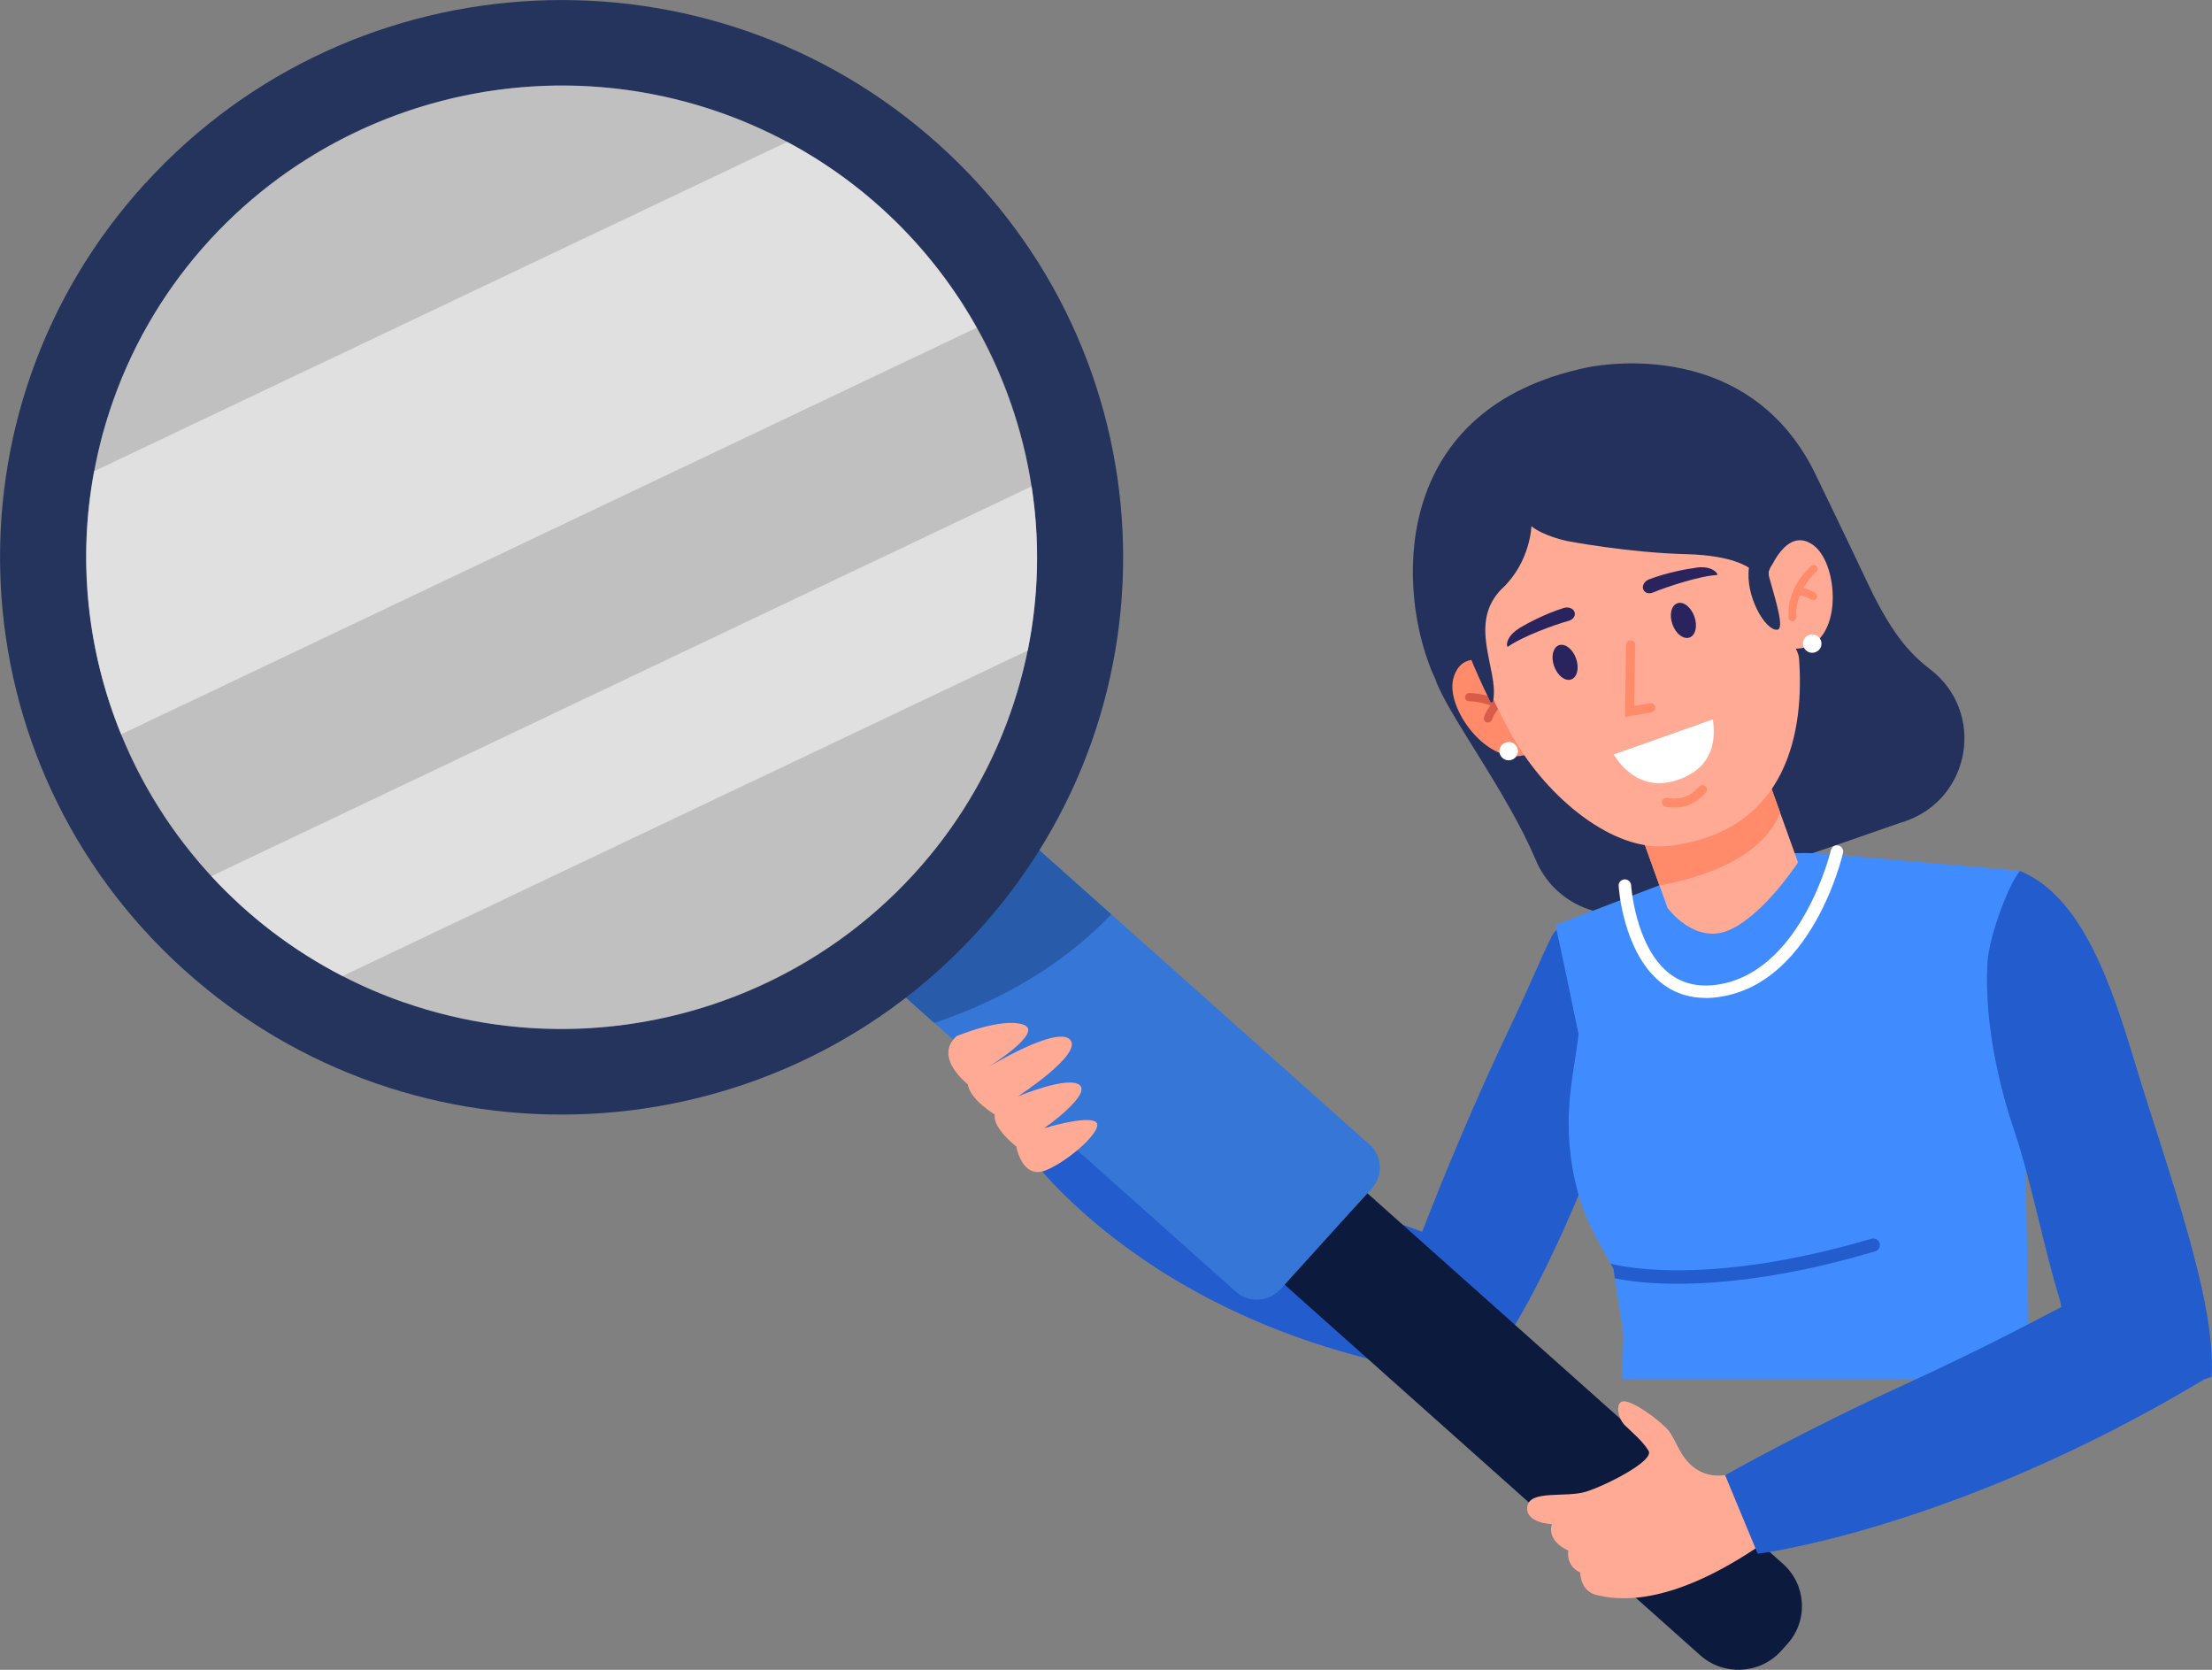 <svg width="106" height="80" viewBox="0 0 106 80" fill="none" xmlns="http://www.w3.org/2000/svg">
<rect x="0" y="0" width="106" height="80" fill="#808080" stroke="none"/>
<g clip-path="url(#clip0_575_27100)">
<path d="M91.161 39.386C87.066 40.82 82.952 42.218 78.833 43.58C76.732 44.273 74.451 43.236 73.598 41.211C73.598 41.199 73.592 41.187 73.586 41.181C72.213 37.941 69.401 34.257 68.798 32.587V32.563C68.667 32.297 68.553 32.024 68.458 31.752C66.983 27.754 66.834 19.551 76.016 17.614C76.016 17.614 83.579 15.861 86.946 22.613C86.946 22.613 88.463 25.74 89.537 28.015C90.767 30.609 91.698 31.45 92.51 32.078C95.143 34.115 94.462 38.237 91.316 39.339L91.167 39.392L91.161 39.386Z" fill="#24315D"/>
<path d="M49.017 54.97C49.017 54.97 55.19 64.204 70.766 66.052C73.231 63.321 75.977 56.919 77.804 51.6C78.484 49.61 78.526 48.449 77.941 47.223C77.368 46.021 76.347 45.073 75.124 44.534C74.843 44.41 74.574 44.41 74.329 44.919C73.762 46.08 73.201 47.448 72.562 48.787C70.616 52.844 69.088 56.593 68.151 59.015C68.061 58.98 64.784 57.7 59.668 56.463C54.719 55.26 49.722 52.915 49.722 52.915L49.023 54.97H49.017Z" fill="#225CCD"/>
<path d="M75.643 49.568C75.398 51.676 74.724 53.815 75.625 57.173C75.912 58.239 76.354 59.086 77.189 60.549C77.231 60.632 77.279 60.715 77.333 60.798L77.386 61.242C77.93 64.985 77.786 63.001 77.727 66.081H97.254L96.8 41.72L90.633 41.181L89.571 41.087H89.511L87.846 40.932C87.702 40.921 87.559 40.909 87.41 40.897C85.171 40.761 82.932 41.11 80.837 41.91L80.765 41.933L79.84 42.289L79.786 42.312L78.879 42.656L74.539 44.32C74.76 45.292 75.452 48.591 75.649 49.568H75.643Z" fill="#408CFF"/>
<path d="M81.728 47.815C81.866 47.815 82.009 47.809 82.152 47.792C86.767 47.33 88.259 41.128 88.319 40.862C88.355 40.702 88.253 40.542 88.098 40.507C87.937 40.471 87.776 40.566 87.74 40.726C87.728 40.785 86.277 46.779 82.093 47.199C81.239 47.282 80.504 47.069 79.907 46.566C78.355 45.257 78.164 42.437 78.164 42.408C78.152 42.242 78.003 42.123 77.848 42.129C77.681 42.141 77.555 42.277 77.567 42.443C77.573 42.568 77.782 45.547 79.519 47.016C80.14 47.543 80.887 47.809 81.728 47.809V47.815Z" fill="white"/>
<path d="M77.326 60.798C77.344 60.946 77.368 61.094 77.38 61.242C78.448 61.467 81.809 61.935 87.517 60.579C88.257 60.401 89.039 60.194 89.857 59.951C90.024 59.903 90.119 59.726 90.072 59.56C90.024 59.394 89.845 59.299 89.678 59.347C81.439 61.775 77.237 60.555 77.195 60.543C77.195 60.543 77.189 60.543 77.183 60.543C77.231 60.626 77.272 60.709 77.326 60.792V60.798Z" fill="#225CCD"/>
<path d="M71.93 31.983C71.93 31.983 70.115 30.852 69.649 32.487C69.19 34.116 71.888 37.492 73.828 35.744L71.93 31.983Z" fill="#FF8B6B"/>
<path d="M72.714 35.838C72.797 36.063 72.678 36.318 72.445 36.401C72.218 36.484 71.961 36.365 71.878 36.135C71.794 35.904 71.914 35.655 72.147 35.572C72.379 35.489 72.63 35.607 72.714 35.838Z" fill="white"/>
<path d="M72.904 34.737C72.821 34.767 72.725 34.737 72.672 34.672C71.89 33.612 70.415 33.594 70.403 33.594C70.29 33.594 70.206 33.505 70.206 33.399C70.206 33.292 70.302 33.203 70.415 33.203C70.487 33.203 72.11 33.221 73.006 34.441C73.072 34.53 73.048 34.648 72.952 34.714C72.934 34.725 72.922 34.731 72.904 34.737Z" fill="#D85C48"/>
<path d="M71.375 34.607C71.339 34.619 71.297 34.625 71.261 34.613C71.154 34.589 71.088 34.488 71.112 34.382C71.112 34.364 71.225 33.949 71.637 33.576C71.721 33.499 71.846 33.499 71.924 33.576C72.001 33.653 71.996 33.778 71.912 33.849C71.596 34.139 71.506 34.459 71.506 34.459C71.488 34.524 71.434 34.577 71.375 34.601V34.607Z" fill="#D85C48"/>
<path d="M84.467 36.602L86.162 41.317C86.162 41.317 84.562 43.787 82.897 44.545C81.231 45.303 79.912 43.503 79.912 43.503L78.336 39.12L84.473 36.608L84.467 36.602Z" fill="#FFAA95"/>
<path d="M84.634 37.065L85.309 38.943C84.61 40.625 82.724 41.803 79.524 42.431L78.491 39.57L84.628 37.059L84.634 37.065Z" fill="#FF8B6B"/>
<path d="M71.822 34.044C72.043 34.483 72.27 34.921 72.521 35.353C74.169 38.226 77.315 40.844 79.983 40.524C85.744 39.837 86.46 34.903 86.21 31.539C86.18 31.166 85.863 30.84 85.792 30.408C85.625 29.389 85.625 28.169 85.326 27.067C85.123 26.303 84.902 25.557 84.693 24.888C84.108 22.992 82.407 21.672 80.467 21.601C77.673 21.5 73.679 22.057 70.891 25.35C69.864 26.57 69.554 28.258 70.073 29.804C70.473 30.982 71.052 32.505 71.822 34.044Z" fill="#FFAA95"/>
<path d="M79.178 34.109C79.279 34.074 79.339 33.973 79.321 33.866C79.297 33.748 79.184 33.671 79.064 33.689L78.312 33.825L78.36 30.893C78.36 30.774 78.264 30.674 78.145 30.674C78.026 30.674 77.924 30.769 77.924 30.887L77.87 34.352L79.148 34.127C79.148 34.127 79.172 34.127 79.184 34.115L79.178 34.109Z" fill="#FF8B6B"/>
<path d="M72.019 28.157C70.275 29.839 71.822 32.054 71.559 33.535C71.541 33.63 71.499 33.666 71.433 33.642C70.645 32.078 70.054 30.526 69.648 29.324C69.117 27.749 69.463 26.019 70.556 24.758C73.517 21.352 77.72 20.742 80.651 20.813C82.686 20.86 84.46 22.199 85.056 24.13C85.266 24.817 85.486 25.575 85.695 26.351C85.421 26.677 84.615 27.067 84.776 27.636C85.206 29.129 85.492 30.147 85.158 30.171C84.585 30.207 83.63 28.554 83.809 27.204C83.809 27.204 83.057 26.605 80.848 26.552C78.018 26.481 75.117 25.924 75.117 25.924C75.117 25.924 73.971 25.693 73.386 25.208C73.386 25.208 73.344 26.884 72.019 28.163V28.157Z" fill="#24315D"/>
<path d="M75.525 31.545C75.686 31.995 75.585 32.445 75.292 32.552C75 32.653 74.636 32.368 74.475 31.918C74.313 31.468 74.415 31.018 74.707 30.911C75 30.811 75.364 31.095 75.525 31.545Z" fill="#29245D"/>
<path d="M81.195 29.537C81.356 29.987 81.255 30.437 80.962 30.544C80.67 30.644 80.306 30.366 80.144 29.91C79.983 29.454 80.085 29.01 80.377 28.903C80.67 28.796 81.034 29.087 81.195 29.537Z" fill="#29245D"/>
<path d="M72.814 30.087C73.208 29.856 74.014 29.418 74.933 29.128C75.178 29.051 75.428 29.163 75.464 29.365C75.494 29.531 75.369 29.691 75.172 29.744C74.533 29.916 72.921 30.502 72.247 30.994C72.187 30.893 72.217 30.751 72.288 30.614C72.396 30.407 72.587 30.23 72.814 30.093V30.087Z" fill="#29245D"/>
<path d="M81.286 27.198C80.832 27.257 79.931 27.417 79.029 27.754C78.79 27.843 78.659 28.092 78.761 28.27C78.838 28.418 79.035 28.465 79.226 28.382C79.835 28.127 81.465 27.582 82.301 27.547C82.283 27.428 82.169 27.34 82.032 27.274C81.817 27.174 81.555 27.156 81.292 27.192L81.286 27.198Z" fill="#29245D"/>
<path d="M77.328 36.147C77.74 36.81 78.725 37.953 80.444 37.349C82.163 36.739 82.211 35.359 82.08 34.465L77.328 36.147Z" fill="white"/>
<path d="M80.862 38.593C80.367 38.77 79.835 38.658 79.812 38.652C79.698 38.628 79.621 38.516 79.644 38.397C79.668 38.285 79.782 38.208 79.901 38.231C79.901 38.231 80.337 38.32 80.719 38.184C81.131 38.042 81.417 37.693 81.417 37.693C81.495 37.604 81.626 37.586 81.722 37.663C81.811 37.74 81.829 37.87 81.752 37.965C81.74 37.983 81.388 38.403 80.862 38.593Z" fill="#FF8B6B"/>
<path d="M84.759 27.428C84.759 27.428 85.583 25.16 86.897 26.119C88.21 27.079 88.341 31.237 85.912 31.071L84.759 27.428Z" fill="#FFAA95"/>
<path d="M87.26 30.686C87.344 30.917 87.225 31.166 86.992 31.249C86.765 31.332 86.508 31.213 86.425 30.982C86.341 30.757 86.46 30.502 86.693 30.419C86.92 30.337 87.177 30.455 87.26 30.686Z" fill="white"/>
<path d="M85.954 29.756C86.032 29.727 86.086 29.65 86.08 29.567C85.99 28.299 87.023 27.405 87.035 27.399C87.113 27.334 87.125 27.215 87.059 27.132C86.993 27.055 86.874 27.044 86.796 27.109C86.749 27.15 85.608 28.127 85.71 29.59C85.716 29.691 85.805 29.774 85.913 29.762C85.931 29.762 85.949 29.762 85.96 29.75L85.954 29.756Z" fill="#FF8B6B"/>
<path d="M86.957 28.743C86.993 28.731 87.022 28.714 87.04 28.684C87.106 28.601 87.088 28.483 87.004 28.423C86.993 28.412 86.664 28.169 86.145 28.127C86.043 28.121 85.948 28.198 85.942 28.299C85.936 28.4 86.013 28.494 86.115 28.5C86.515 28.53 86.772 28.72 86.772 28.72C86.825 28.761 86.891 28.767 86.951 28.749L86.957 28.743Z" fill="#FF8B6B"/>
<path d="M61.351 61.781L65.739 56.936C66.294 56.326 66.24 55.379 65.625 54.834L53.256 43.805L48.14 39.245L41.746 46.305L44.773 49.005L59.226 61.888C59.841 62.438 60.79 62.391 61.345 61.775L61.351 61.781Z" fill="#3676D7"/>
<path d="M44.773 49.005C47.334 48.153 50.587 46.601 53.25 43.805L48.134 39.245L41.74 46.305L44.767 49.005H44.773Z" fill="#285CAA"/>
<path d="M65.531 57.166L61.561 61.55L81.477 79.304C82.601 80.305 84.338 80.213 85.347 79.099L85.65 78.764C86.66 77.649 86.567 75.926 85.443 74.924L65.527 57.17L65.531 57.166Z" fill="#0C1A3D"/>
<path d="M6.991 8.754C16.979 -2.162 33.999 -2.979 45.001 6.936C56.003 16.845 56.827 33.73 46.834 44.646C36.846 55.562 19.826 56.38 8.824 46.465C-2.178 36.556 -3.002 19.67 6.985 8.754H6.991ZM43.783 41.892C52.23 32.664 51.532 18.343 42.231 9.962C32.93 1.581 18.495 2.274 10.048 11.502C1.6 20.73 2.299 35.051 11.6 43.432C20.901 51.807 35.336 51.12 43.783 41.892Z" fill="#24345D"/>
<path opacity="0.5" d="M19.337 48.016C31.181 52.162 44.219 45.967 48.398 34.21C48.756 33.203 49.037 32.184 49.246 31.166C49.783 28.524 49.831 25.865 49.431 23.3C49.013 20.623 48.118 18.052 46.804 15.707C44.739 12.017 41.634 8.89 37.724 6.805C36.697 6.26 35.617 5.78 34.489 5.383C22.638 1.237 9.6 7.433 5.427 19.184C5.027 20.309 4.723 21.44 4.514 22.577C3.702 26.907 4.21 31.272 5.81 35.181C6.824 37.669 8.287 39.973 10.126 41.975C11.893 43.894 14.006 45.523 16.418 46.766C17.349 47.246 18.322 47.667 19.343 48.022L19.337 48.016Z" fill="white"/>
<path opacity="0.5" d="M5.808 35.181L46.803 15.701C44.737 12.011 41.633 8.884 37.723 6.799L4.507 22.577C3.695 26.907 4.202 31.272 5.802 35.181H5.808Z" fill="white"/>
<path opacity="0.5" d="M16.418 46.761L49.252 31.166C49.789 28.524 49.837 25.865 49.437 23.3L10.126 41.975C11.893 43.894 14.006 45.523 16.418 46.767V46.761Z" fill="white"/>
<path d="M45.847 49.639C45.847 49.639 48.002 48.733 49.035 49.089C50.074 49.444 47.363 51.12 47.363 51.12C47.363 51.12 50.653 49.118 51.279 49.811C51.912 50.498 48.772 52.53 48.772 52.53C48.772 52.53 51.208 51.511 51.745 51.991C52.282 52.47 50.05 54.046 50.05 54.046C50.05 54.046 52.062 53.436 52.509 53.75C52.957 54.07 51.238 55.621 50.109 56.072C48.981 56.522 48.7 54.928 48.7 54.928C48.7 54.928 47.56 54.052 47.668 53.389C47.668 53.389 46.498 52.707 46.372 51.943C46.372 51.943 44.707 50.658 45.847 49.633V49.639Z" fill="#FFAA95"/>
<path d="M83.368 70.63L82.455 70.689C81.637 70.742 80.986 70.31 80.568 69.611C80.383 69.303 80.121 68.728 79.959 68.539C79.494 68 78.258 67.129 77.822 67.135C77.38 67.135 77.518 67.935 77.852 68.272C78.186 68.604 78.706 69.025 78.998 69.504C79.297 69.984 76.963 71.163 76.007 71.465C75.052 71.767 73.303 71.364 73.19 72.176C73.076 72.987 74.372 73.017 74.372 73.017C74.372 73.017 74.043 73.763 75.154 74.29C75.154 74.29 75.01 75.013 75.727 75.338C75.727 75.338 75.709 76.239 76.527 76.422C77.345 76.606 79.888 77.151 84.58 73.876L83.38 70.63H83.368Z" fill="#FFAA95"/>
<path d="M84.234 74.439C84.234 74.439 93.631 73.284 105.624 66.087C105.624 66.087 105.976 65.969 105.976 65.963C106.221 62.303 103.893 56.155 102.263 50.777C101.189 47.217 99.768 42.929 96.795 41.727C96.269 42.337 95.302 44.866 95.237 46.157C95.075 49.272 95.929 52.411 96.514 54.141C97.356 56.629 97.941 59.803 98.711 62.285C98.711 62.285 98.789 62.622 98.783 62.622C98.687 62.646 95.517 64.393 91.189 66.372C86.443 68.539 82.67 70.677 82.67 70.677L84.228 74.433L84.234 74.439Z" fill="#225CCD"/>
</g>
<defs>
<clipPath id="clip0_575_27100">
<rect width="106" height="80" fill="white" transform="matrix(-1 0 0 1 106 0)"/>
</clipPath>
</defs>
</svg>
